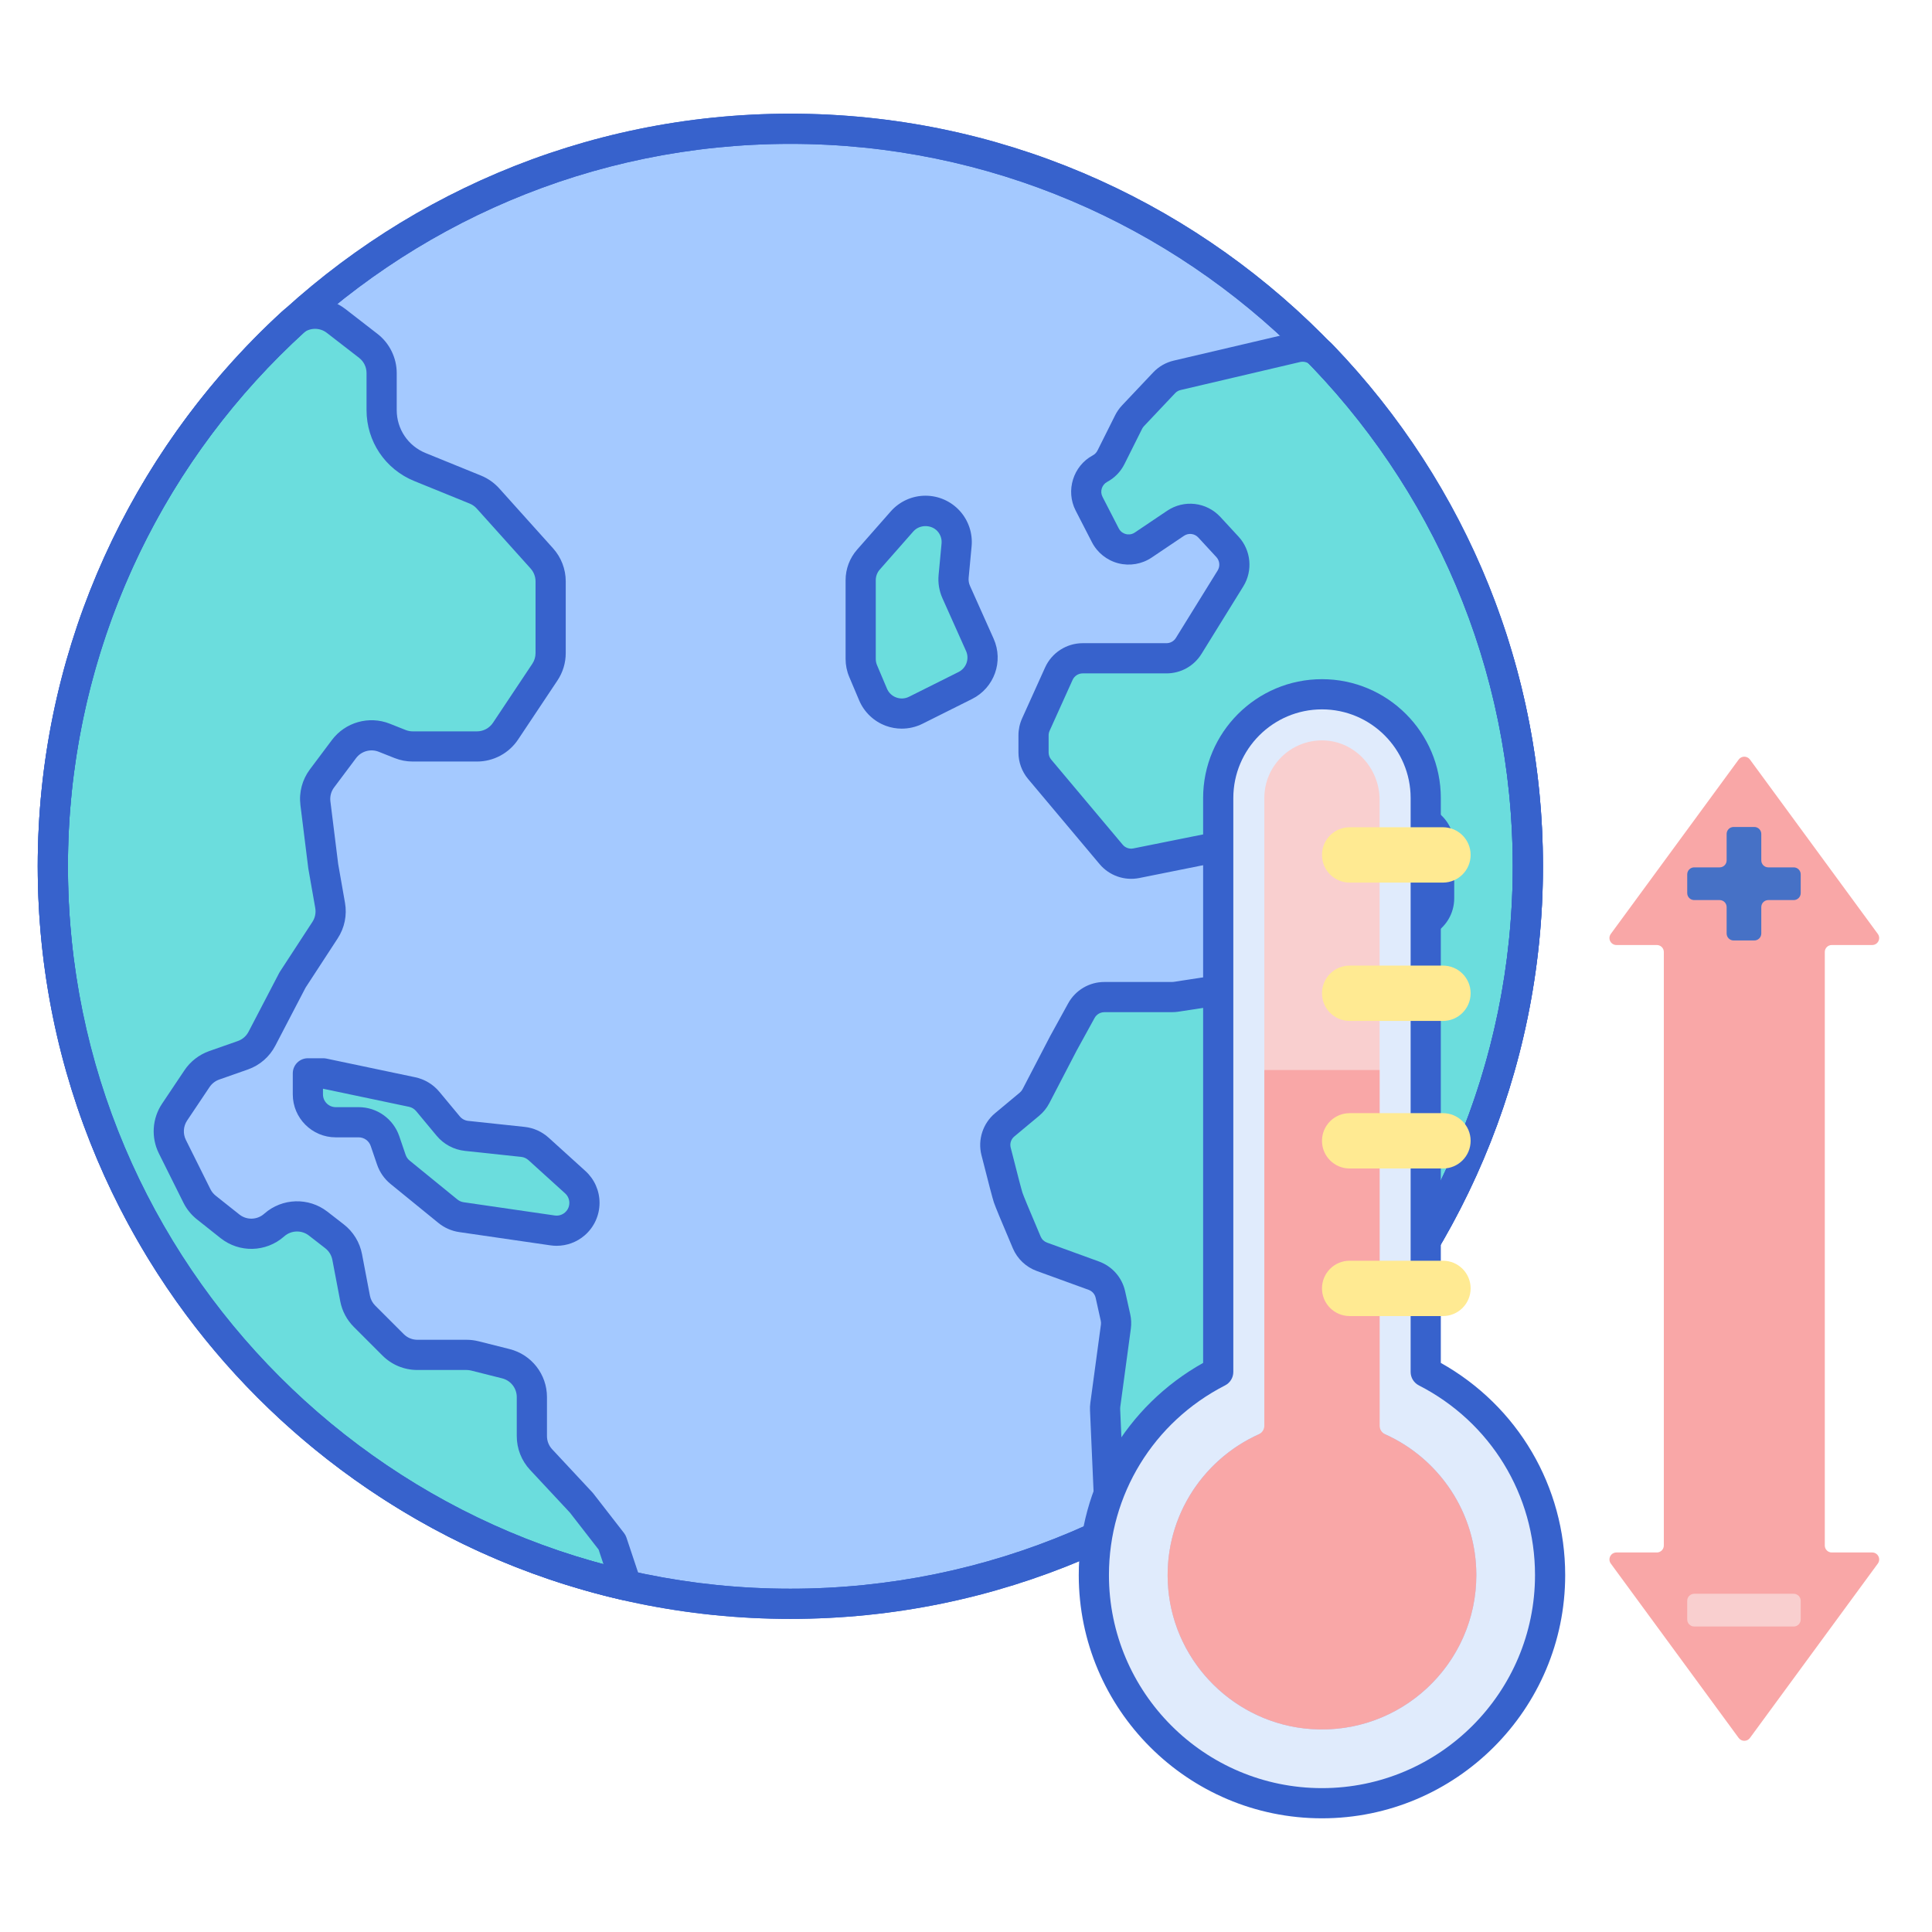 <svg id="Layer_1" enable-background="new 0 0 256 256" height="512" viewBox="0 0 256 256" width="512" xmlns="http://www.w3.org/2000/svg"><circle cx="104.724" cy="114.788" fill="#a4c9ff" r="97.724"/><path d="m119.527 69.088-4.452 5.059c-.665.755-1.031 1.727-1.031 2.733v10.426c0 .554.111 1.102.327 1.612l1.315 3.108c.93 2.199 3.524 3.156 5.66 2.088l6.561-3.28c1.982-.991 2.831-3.367 1.926-5.39l-3.129-6.995c-.291-.651-.409-1.366-.343-2.076l.391-4.166c.228-2.427-1.682-4.523-4.119-4.523-1.189 0-2.321.511-3.106 1.404z" fill="#6bdddd"/><path d="m171.803 46.024-15.822 3.709c-.662.155-1.264.501-1.73.996l-4.124 4.367c-.233.247-.429.527-.581.831l-2.334 4.667c-.32.639-.829 1.164-1.458 1.503l-.006.003c-1.664.896-2.305 2.96-1.44 4.641l2.155 4.191c.95 1.847 3.299 2.451 5.022 1.292l4.278-2.879c1.42-.956 3.325-.733 4.486.525l2.396 2.595c1.057 1.145 1.221 2.854.401 4.179l-5.535 8.941c-.632 1.022-1.748 1.643-2.95 1.643h-11.097c-1.363 0-2.601.799-3.162 2.041l-3.046 6.745c-.203.449-.307.935-.307 1.428v2.265c0 .816.288 1.606.813 2.231l9.469 11.275c.816.971 2.096 1.42 3.34 1.17l14.182-2.848c.592-.119 1.142-.39 1.597-.786l6.917-6.03c.296-.258.633-.463.997-.608l4.381-1.743c1.212-.482 2.593-.244 3.573.617l7.301 6.416c.75.659 1.179 1.608 1.179 2.606v7.013c0 1.294-.72 2.481-1.869 3.078l-12.893 6.704c-.336.175-.699.293-1.073.351l-19.022 2.927c-.175.027-.351.04-.528.04h-8.983c-1.265 0-2.43.689-3.04 1.797l-2.371 4.31-3.648 7.016c-.212.408-.504.77-.857 1.065l-3.286 2.738c-1.025.854-1.471 2.214-1.144 3.508.566 2.24 1.408 5.539 1.607 6.134.215.645 1.639 4.011 2.465 5.95.376.884 1.1 1.566 2.003 1.894l6.875 2.5c1.114.405 1.944 1.351 2.201 2.508l.675 3.035c.089.4.106.812.051 1.217l-1.403 10.379c-.028.204-.037.411-.028.617l.468 10.637c.114 2.594 2.918 4.121 5.188 2.861 30.035-16.673 50.362-48.712 50.362-85.499 0-26.339-10.422-50.241-27.365-67.815-.845-.874-2.097-1.225-3.28-.948z" fill="#6bdddd"/><path d="m83.014 210.088-1.906-5.72-4.072-5.244-5.336-5.722c-.787-.844-1.225-1.956-1.225-3.11v-5.17c0-2.09-1.421-3.913-3.448-4.423l-4.101-1.031c-.364-.091-.737-.138-1.112-.138h-6.504c-1.21 0-2.369-.48-3.225-1.336l-3.779-3.779c-.647-.647-1.084-1.473-1.255-2.371l-1.044-5.48c-.208-1.091-.806-2.068-1.683-2.749l-2.163-1.679c-1.734-1.346-4.181-1.266-5.823.191l-.004.003c-1.656 1.47-4.129 1.537-5.863.16l-3.13-2.486c-.523-.415-.948-.94-1.246-1.538l-3.253-6.53c-.73-1.466-.618-3.211.293-4.571l2.974-4.441c.549-.819 1.348-1.438 2.278-1.765l3.789-1.331c1.093-.384 1.998-1.169 2.533-2.195l4.053-7.779 4.31-6.608c.632-.969.872-2.142.672-3.281l-.91-5.177-1.038-8.354c-.146-1.171.169-2.354.877-3.298l2.91-3.882c1.234-1.647 3.419-2.262 5.332-1.503l2.103.835c.536.213 1.106.322 1.683.322h8.495c1.525 0 2.949-.762 3.795-2.031l5.21-7.814c.499-.749.766-1.629.766-2.53v-9.495c0-1.125-.416-2.21-1.168-3.047l-7.135-7.944c-.462-.514-1.034-.917-1.674-1.177l-7.343-2.987c-3.068-1.248-5.075-4.231-5.075-7.543v-4.908c0-1.41-.653-2.741-1.767-3.605l-4.249-3.292c-1.751-1.357-4.234-1.269-5.867.228-19.477 17.864-31.689 43.517-31.689 72.025 0 46.51 32.492 85.427 76.014 95.3z" fill="#6bdddd"/><path d="m42.832 142.224 11.772 2.475c.814.171 1.547.613 2.079 1.253l2.7 3.25c.614.739 1.492 1.209 2.447 1.311l7.447.792c.777.083 1.508.41 2.087.935l4.866 4.411c.771.699 1.211 1.692 1.211 2.733v.002c0 2.249-1.995 3.974-4.22 3.651l-12.076-1.756c-.66-.096-1.282-.369-1.799-.791l-6.33-5.157c-.536-.436-.938-1.014-1.161-1.668l-.842-2.465c-.51-1.493-1.913-2.497-3.491-2.497h-3.038c-2.037 0-3.689-1.652-3.689-3.689v-2.791h2.037z" fill="#6bdddd"/><g fill="#3762cc"><path d="m104.724 214.512c-54.988 0-99.724-44.736-99.724-99.724s44.736-99.724 99.724-99.724 99.724 44.735 99.724 99.724-44.737 99.724-99.724 99.724zm0-195.448c-52.783 0-95.724 42.942-95.724 95.724s42.941 95.724 95.724 95.724 95.724-42.941 95.724-95.724-42.942-95.724-95.724-95.724z"/><path d="m104.724 214.512c-54.988 0-99.724-44.736-99.724-99.724s44.736-99.724 99.724-99.724 99.724 44.735 99.724 99.724-44.737 99.724-99.724 99.724zm0-195.448c-52.783 0-95.724 42.942-95.724 95.724s42.941 95.724 95.724 95.724 95.724-42.941 95.724-95.724-42.942-95.724-95.724-95.724z"/><path d="m119.493 96.549c-.718 0-1.437-.125-2.121-.378-1.584-.584-2.87-1.811-3.528-3.366l-1.314-3.107c-.322-.763-.485-1.566-.485-2.392v-10.426c0-1.494.543-2.935 1.53-4.055l4.451-5.059c1.166-1.324 2.845-2.083 4.607-2.083 1.723 0 3.377.73 4.537 2.005 1.161 1.274 1.734 2.989 1.573 4.705l-.391 4.166c-.034.366.027.737.178 1.074l3.129 6.993c1.346 3.008.091 6.52-2.857 7.995l-6.562 3.28c-.858.43-1.802.648-2.747.648zm1.535-26.14-4.452 5.059c-.344.391-.533.892-.533 1.412v10.426c0 .287.057.567.169.834l1.314 3.106c.232.55.669.966 1.229 1.172.56.207 1.161.173 1.695-.094l6.561-3.28c1.026-.514 1.464-1.736.995-2.784l-3.129-6.994c-.431-.964-.606-2.028-.508-3.079l.391-4.166c.057-.606-.138-1.188-.548-1.639-.822-.904-2.375-.891-3.184.027z"/><path d="m150.366 202.738c-.923 0-1.845-.234-2.684-.704-1.659-.928-2.699-2.617-2.783-4.52l-.468-10.638c-.015-.324 0-.652.044-.976l1.402-10.376c.023-.173.016-.346-.021-.515l-.675-3.037c-.109-.492-.458-.89-.933-1.062l-6.875-2.5c-1.418-.516-2.57-1.605-3.159-2.989-1.492-3.502-2.34-5.556-2.522-6.103-.171-.515-.726-2.626-1.648-6.275-.511-2.022.196-4.195 1.802-5.534l3.287-2.738c.15-.126.272-.277.363-.451l3.648-7.017 2.393-4.351c.961-1.748 2.797-2.834 4.792-2.834h8.982c.077 0 .153-.006.229-.018l19.017-2.926c.16-.024.312-.074.454-.148l12.894-6.705c.488-.254.792-.753.792-1.303v-7.013c0-.423-.182-.825-.5-1.104l-7.301-6.416c-.417-.366-.996-.467-1.513-.261l-4.38 1.743c-.155.062-.296.147-.421.257l-6.918 6.03c-.716.625-1.588 1.054-2.519 1.239l-14.18 2.849c-1.962.392-3.98-.314-5.266-1.846l-9.469-11.274c-.826-.983-1.281-2.232-1.281-3.518v-2.265c0-.781.163-1.538.484-2.25l3.047-6.746c.883-1.955 2.839-3.218 4.984-3.218h11.097c.512 0 .979-.261 1.249-.696l5.535-8.94c.346-.559.276-1.287-.17-1.771l-2.395-2.595c-.496-.536-1.294-.631-1.9-.223l-4.278 2.879c-1.295.872-2.904 1.147-4.416.76-1.512-.389-2.788-1.407-3.502-2.795l-2.155-4.191c-1.353-2.633-.334-5.915 2.271-7.317.274-.147.487-.367.623-.639l2.334-4.668c.242-.482.55-.922.916-1.31l4.124-4.366c.738-.782 1.682-1.324 2.728-1.57l15.823-3.709.457 1.947-.457-1.947c1.873-.438 3.855.14 5.175 1.508 18.008 18.679 27.926 43.255 27.926 69.203 0 36.22-19.692 69.65-51.391 87.248-.845.471-1.769.705-2.692.705zm-4.037-68.618c-.536 0-1.029.292-1.288.762l-2.371 4.31-3.626 6.976c-.338.649-.793 1.214-1.353 1.68l-3.285 2.736c-.438.365-.624.933-.485 1.481.998 3.949 1.462 5.685 1.565 5.991.108.325.797 2.019 2.407 5.799.16.374.46.657.846.798l6.876 2.5c1.765.643 3.063 2.12 3.47 3.953l.675 3.037c.141.633.167 1.278.081 1.92l-1.402 10.377c-.012.088-.016.174-.012.26l.468 10.64c.032.731.528 1.086.74 1.204.22.124.805.369 1.48-.004 30.429-16.893 49.333-48.983 49.333-83.751 0-24.907-9.52-48.498-26.805-66.427-.346-.358-.877-.51-1.383-.39l-15.822 3.709c-.281.065-.535.212-.733.422l-4.124 4.366c-.099.104-.182.224-.248.354l-2.333 4.665c-.505 1.012-1.301 1.832-2.299 2.369-.706.38-.979 1.262-.616 1.97l2.155 4.19c.263.511.702.689.941.751.238.063.711.116 1.186-.204l4.278-2.879c2.254-1.517 5.229-1.169 7.073.828l2.396 2.595c1.66 1.799 1.919 4.509.631 6.589l-5.535 8.94c-1.004 1.622-2.743 2.591-4.65 2.591h-11.097c-.576 0-1.102.339-1.339.864l-3.046 6.745c-.086.19-.13.395-.13.604v2.265c0 .346.122.681.344.945l9.469 11.274c.345.411.886.604 1.415.496l14.181-2.849c.251-.05.484-.165.676-.332l6.917-6.03c.467-.407.997-.73 1.573-.96l4.379-1.742c1.92-.765 4.079-.393 5.632.974l7.301 6.416c1.182 1.039 1.859 2.536 1.859 4.108v7.013c0 2.049-1.129 3.907-2.947 4.852l-12.892 6.705c-.53.275-1.099.462-1.691.553l-19.022 2.927c-.279.042-.555.063-.832.063h-8.981z"/><path d="m83.014 212.088c-.147 0-.295-.017-.442-.05-21.689-4.92-41.378-17.209-55.44-34.604-14.273-17.653-22.132-39.901-22.132-62.646 0-27.859 11.785-54.648 32.333-73.498 2.354-2.161 5.905-2.302 8.444-.336l4.249 3.292c1.592 1.232 2.542 3.171 2.542 5.187v4.907c0 2.512 1.503 4.745 3.829 5.691l7.343 2.987c.914.371 1.748.957 2.409 1.693l7.135 7.944c1.083 1.206 1.68 2.763 1.68 4.383v9.495c0 1.3-.381 2.558-1.102 3.639l-5.209 7.814c-1.219 1.829-3.26 2.921-5.458 2.921h-8.496c-.831 0-1.644-.155-2.418-.462l-2.105-.836c-1.071-.424-2.302-.077-2.994.844l-2.91 3.882c-.4.533-.575 1.19-.492 1.852l1.032 8.304.901 5.129c.289 1.645-.054 3.32-.966 4.719l-4.257 6.526-4.008 7.691c-.772 1.483-2.067 2.605-3.645 3.159l-3.789 1.33c-.519.183-.973.535-1.279.991l-2.975 4.441c-.51.762-.573 1.745-.164 2.566l3.253 6.53c.167.334.408.633.699.863l3.13 2.485c.976.776 2.361.736 3.292-.09.012-.01.023-.021.035-.03 2.361-2.068 5.864-2.175 8.346-.248l2.164 1.68c1.263.98 2.123 2.385 2.421 3.955l1.044 5.479c.096.506.34.966.704 1.33l3.78 3.78c.484.483 1.126.75 1.811.75h6.504c.541 0 1.08.066 1.602.198l4.1 1.031c2.921.734 4.961 3.351 4.961 6.362v5.17c0 .65.244 1.271.688 1.746l5.336 5.723c.041.044.08.09.117.138l4.072 5.243c.139.179.246.38.318.594l1.907 5.72c.228.686.07 1.44-.415 1.976-.387.426-.927.66-1.485.66zm-41.267-168.516c-.617 0-1.229.224-1.71.665-19.724 18.094-31.037 43.809-31.037 70.551 0 43.814 29.002 81.348 70.969 92.491l-.651-1.954-3.807-4.902-5.274-5.656c-1.136-1.219-1.762-2.809-1.762-4.475v-5.17c0-1.176-.796-2.196-1.937-2.483l-4.101-1.031c-.204-.051-.414-.077-.625-.077h-6.504c-1.753 0-3.4-.683-4.639-1.922l-3.779-3.779c-.935-.934-1.559-2.113-1.806-3.411l-1.044-5.479c-.116-.613-.452-1.161-.944-1.543l-2.164-1.68c-.973-.755-2.348-.709-3.269.107-.012.01-.023.021-.035.03-2.387 2.091-5.915 2.18-8.403.203l-3.13-2.485c-.746-.592-1.366-1.357-1.792-2.212l-3.253-6.531c-1.048-2.104-.886-4.623.421-6.576l2.975-4.441c.784-1.169 1.947-2.07 3.276-2.538l3.79-1.33c.616-.217 1.121-.654 1.422-1.233l4.054-7.778c.03-.058.063-.114.098-.169l4.31-6.608c.356-.545.49-1.199.377-1.841l-.91-5.179c-.006-.032-.011-.065-.015-.099l-1.039-8.354c-.21-1.695.238-3.38 1.262-4.745l2.91-3.881c1.771-2.364 4.926-3.253 7.67-2.162l2.103.835c.302.119.62.18.945.18h8.496c.858 0 1.655-.426 2.13-1.14l5.209-7.814c.281-.422.43-.913.43-1.42v-9.495c0-.632-.233-1.24-.656-1.711l-7.135-7.944c-.258-.287-.583-.515-.938-.659l-7.345-2.988c-3.84-1.562-6.321-5.25-6.321-9.396v-4.907c0-.798-.361-1.536-.992-2.024l-4.25-3.292c-.469-.367-1.027-.548-1.58-.548z"/><path d="m73.754 165.075c-.272 0-.546-.02-.819-.059l-12.077-1.756c-1.018-.147-1.979-.57-2.776-1.221l-6.329-5.155c-.827-.674-1.446-1.563-1.791-2.572l-.842-2.465c-.233-.685-.875-1.144-1.598-1.144h-3.038c-3.137 0-5.689-2.553-5.689-5.689v-2.791c0-1.104.896-2 2-2h2.036c.138 0 .276.015.412.043l11.772 2.475c1.25.263 2.39.949 3.206 1.933l2.7 3.249c.282.341.68.554 1.12.6l7.448.794c1.204.127 2.317.625 3.218 1.44l4.867 4.412c1.187 1.075 1.868 2.612 1.868 4.215 0 1.654-.717 3.223-1.967 4.305-1.041.901-2.363 1.386-3.721 1.386zm-30.958-20.815v.755c0 .932.758 1.689 1.689 1.689h3.038c2.434 0 4.598 1.548 5.384 3.852l.841 2.464c.103.3.286.563.532.764l6.33 5.156c.237.193.521.318.823.362l12.077 1.756c.66.096 1.129-.206 1.348-.394.218-.189.584-.606.584-1.278 0-.478-.202-.934-.555-1.254l-4.866-4.411c-.263-.238-.602-.39-.954-.427l-7.449-.794c-1.482-.157-2.822-.875-3.774-2.021l-2.7-3.249c-.242-.293-.58-.496-.951-.574z"/></g><path d="m188.918 181.79v-76.047c0-7.593-6.155-13.748-13.748-13.748s-13.748 6.155-13.748 13.748v76.047c-9.78 5.006-16.479 15.176-16.479 26.917 0 16.694 13.533 30.228 30.227 30.228s30.227-13.533 30.227-30.228c0-11.741-6.699-21.911-16.479-26.917z" fill="#e0ebfc"/><path d="m183.548 190.058c-.445-.201-.741-.633-.741-1.122v-6.192-76.747c0-4.205-3.29-7.813-7.495-7.89-4.284-.078-7.781 3.371-7.781 7.637v77 6.194c0 .488-.295.919-.739 1.12-7.631 3.441-12.79 11.427-11.993 20.491.872 9.911 8.954 17.849 18.878 18.557 11.948.852 21.942-8.628 21.942-20.398.002-8.292-4.961-15.443-12.071-18.65z" fill="#f9cfcf"/><circle cx="175.17" cy="208.708" fill="#a4c9ff" r="20.451"/><path d="m175.169 240.936c-17.771 0-32.228-14.457-32.228-32.228 0-11.743 6.283-22.404 16.479-28.115v-74.85c0-8.684 7.064-15.748 15.748-15.748s15.748 7.064 15.748 15.748v74.85c10.197 5.711 16.479 16.372 16.479 28.115.002 17.771-14.455 32.228-32.226 32.228zm0-146.941c-6.478 0-11.748 5.271-11.748 11.748v76.047c0 .751-.42 1.438-1.089 1.78-9.493 4.859-15.391 14.491-15.391 25.138 0 15.564 12.663 28.228 28.228 28.228s28.228-12.663 28.228-28.228c0-10.646-5.897-20.278-15.391-25.138-.668-.342-1.089-1.029-1.089-1.78v-76.047c0-6.477-5.27-11.748-11.748-11.748z" fill="#3762cc"/><path d="m183.548 190.058c-.445-.201-.741-.633-.741-1.122v-6.192-40.963h-15.276v40.963 6.194c0 .488-.295.919-.739 1.12-7.631 3.441-12.79 11.427-11.993 20.491.872 9.911 8.954 17.849 18.878 18.557 11.948.852 21.942-8.628 21.942-20.398.002-8.292-4.961-15.443-12.071-18.65z" fill="#f9a7a7"/><path d="m191.2 116.948h-12.364c-2.025 0-3.666-1.641-3.666-3.666 0-2.025 1.641-3.666 3.666-3.666h12.364c2.025 0 3.666 1.641 3.666 3.666 0 2.024-1.642 3.666-3.666 3.666z" fill="#ffea92"/><path d="m191.2 135.279h-12.364c-2.025 0-3.666-1.641-3.666-3.666 0-2.025 1.641-3.666 3.666-3.666h12.364c2.025 0 3.666 1.641 3.666 3.666 0 2.024-1.642 3.666-3.666 3.666z" fill="#ffea92"/><path d="m191.2 154.832h-12.364c-2.025 0-3.666-1.641-3.666-3.666 0-2.025 1.641-3.666 3.666-3.666h12.364c2.025 0 3.666 1.641 3.666 3.666 0 2.024-1.642 3.666-3.666 3.666z" fill="#ffea92"/><path d="m191.2 174.384h-12.364c-2.025 0-3.666-1.641-3.666-3.666 0-2.025 1.641-3.666 3.666-3.666h12.364c2.025 0 3.666 1.641 3.666 3.666 0 2.025-1.642 3.666-3.666 3.666z" fill="#ffea92"/><path d="m241.794 184.57v-17.253-3.703-20.009-17.459c0-.511.415-.926.926-.926h5.353c.758 0 1.195-.862.747-1.473l-16.943-23.105c-.37-.504-1.123-.504-1.493 0l-16.943 23.105c-.448.612-.012 1.473.747 1.473h5.353c.511 0 .926.414.926.926v17.459 20.009 3.703 17.253 20.215c0 .511-.415.926-.926.926h-5.353c-.758 0-1.195.862-.747 1.473l16.943 23.104c.37.504 1.123.504 1.493 0l16.943-23.104c.448-.612.012-1.473-.747-1.473h-5.353c-.511 0-.926-.415-.926-.926z" fill="#f9a7a7"/><path d="m233.38 114.005v-3.5c0-.511-.414-.926-.926-.926h-2.74c-.511 0-.926.414-.926.926v3.5c0 .511-.415.926-.926.926h-3.37c-.511 0-.926.414-.926.926v2.482c0 .511.414.926.926.926h3.37c.511 0 .926.414.926.926v3.5c0 .511.414.926.926.926h2.74c.511 0 .926-.414.926-.926v-3.5c0-.511.415-.926.926-.926h3.371c.511 0 .926-.414.926-.926v-2.482c0-.511-.415-.926-.926-.926h-3.371c-.511 0-.926-.415-.926-.926z" fill="#4671c6"/><path d="m223.566 212.111v2.482c0 .511.414.926.926.926h13.185c.511 0 .926-.415.926-.926v-2.482c0-.511-.415-.926-.926-.926h-13.185c-.512 0-.926.414-.926.926z" fill="#f9cfcf"/></svg>

